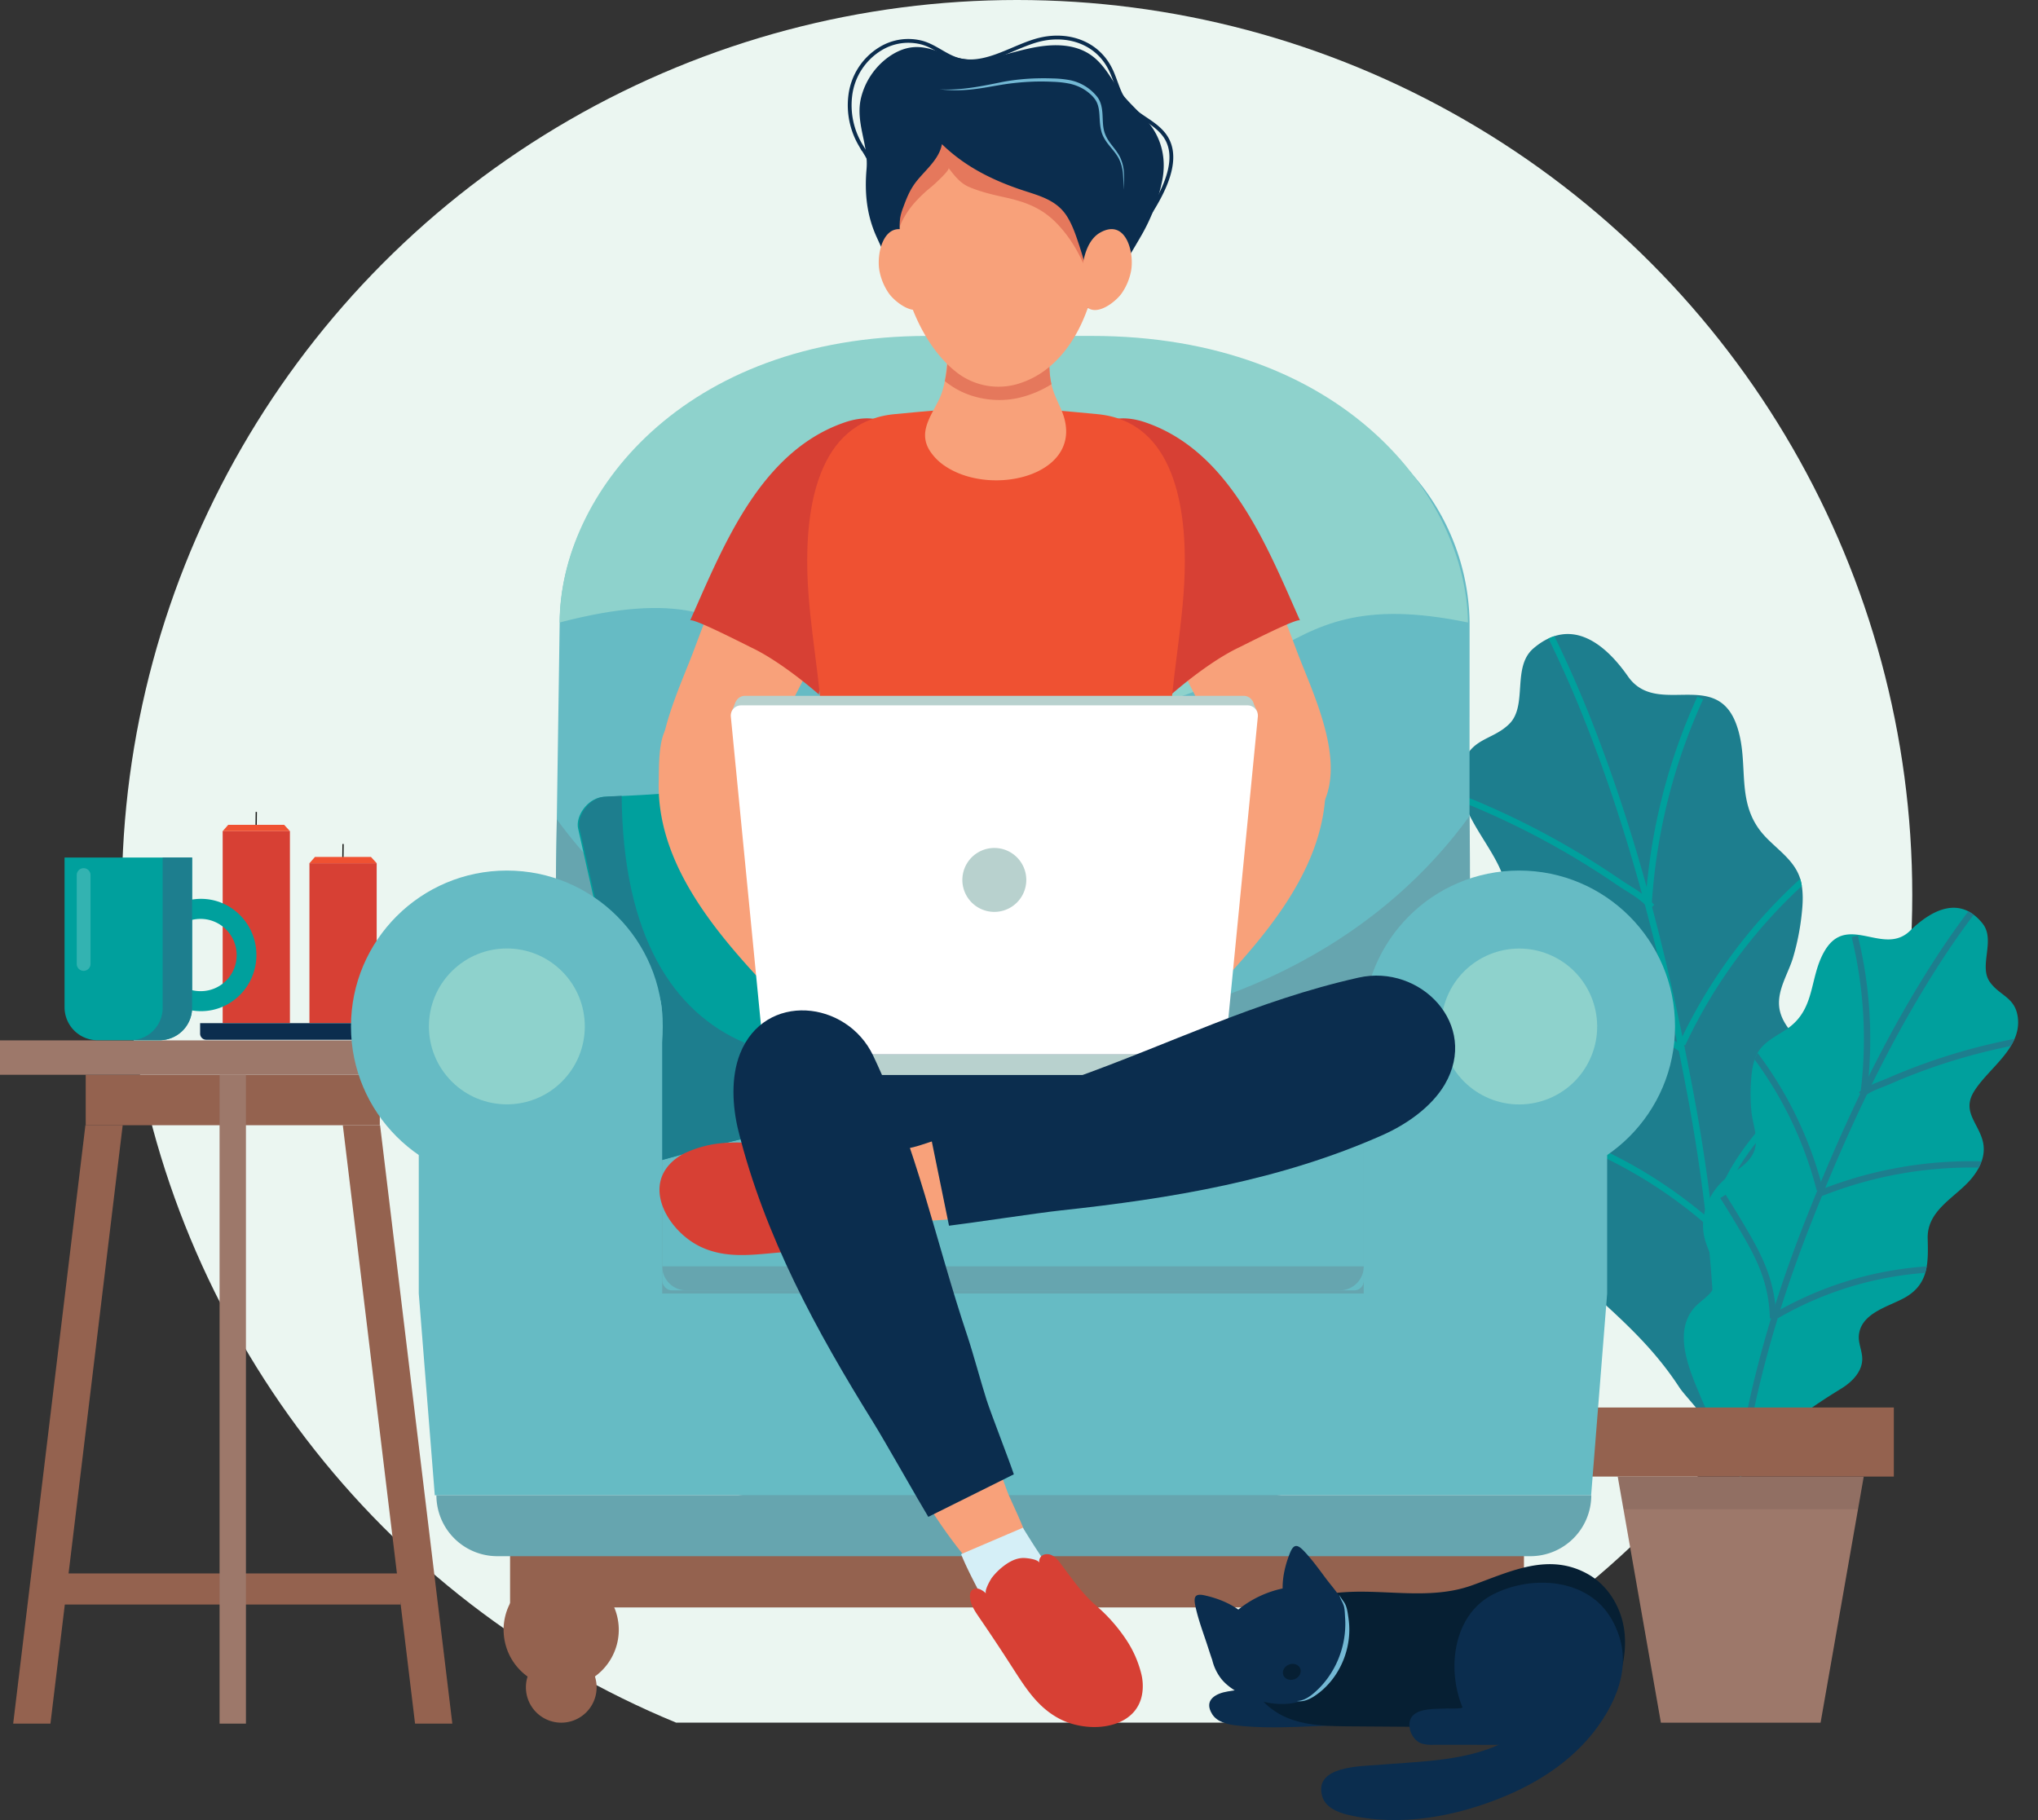 <svg xmlns="http://www.w3.org/2000/svg" xmlns:xlink="http://www.w3.org/1999/xlink" viewBox="0 0 1606.03 1434.55"><rect x="0" y="0" width="1606.03" height="1434.55" fill="#333333" stroke="none"/><defs><style>.cls-1,.cls-13,.cls-28,.cls-7,.cls-9{fill:none;}.cls-2{fill:#1d7e8e;}.cls-3{fill:#00a09d;}.cls-4{clip-path:url(#clip-path);}.cls-5{fill:#ebf6f1;}.cls-6{clip-path:url(#clip-path-2);}.cls-7{stroke:#00a09d;}.cls-13,.cls-28,.cls-7,.cls-9{stroke-miterlimit:10;}.cls-7,.cls-9{stroke-width:5px;}.cls-8{clip-path:url(#clip-path-3);}.cls-9{stroke:#1d7e8e;}.cls-10{fill:#9d786a;}.cls-11{fill:#94624f;}.cls-12{fill:#231f20;opacity:0.1;}.cls-13{stroke:#151614;}.cls-14{fill:#d74034;}.cls-15{fill:#ef5132;}.cls-16{fill:#0b2d4e;}.cls-17,.cls-26{fill:#fff;}.cls-17{opacity:0.2;}.cls-18{fill:#66bbc4;}.cls-19{fill:#66a5af;}.cls-20{fill:#8ed2cc;}.cls-21{fill:#061f33;}.cls-22{fill:#73b8d4;}.cls-23{fill:#f8a17a;}.cls-24{fill:#e5785c;}.cls-25{fill:#b8d1ce;}.cls-27{fill:#d5eff7;}.cls-28{stroke:#0b2d4e;stroke-width:3px;}</style><clipPath id="clip-path" transform="translate(-191.95 -22.01)"><rect class="cls-1" width="2005" height="1379.79"/></clipPath><clipPath id="clip-path-2" transform="translate(-191.95 -22.01)"><path class="cls-2" d="M1509.58,569.73c-13.07-.08-25.75-1.76-34.7-14.57-17.56-25.16-44.37-47.74-74.44-22.16-17.34,14.75-4.3,45.1-19.22,59.7-13.2,12.91-30,10.77-36.73,32.2-9.93,31.52,21.36,59.14,31.41,86.4,8.43,22.87-10.53,31.59-19.05,49.41-6.57,13.75-3.19,28.46,4,41.6,12.62,23.17,40.6,41.82,34.12,71.81-5.41,25-10.44,47.35,11.65,66.32,15.14,13,43.24,24.86,41.1,48.93-.76,8.52-6.66,15.78-8.27,24.18-2.56,13.29,6,26.23,16,35.35,22.75,20.76,42.73,40.33,59.77,66.45,7.28,11.15,36.43,36.35,24.78,51.61,21.18-27.73,43.56-54.63,62.8-83.78,15.83-24,39.68-59,23.44-88.58-5-9.18-14.44-16-17-26.19-4.64-18.35,13.39-35.37,20.09-51,10.52-24.51,2.8-53-15.74-71.38-8.77-8.7-18.29-18.28-19.57-30.57-1.41-13.42,7-25.93,10.82-38.31a191.39,191.39,0,0,0,7-35.4c.91-8.37,1.26-16.94-.71-25.12-3.75-15.57-17.77-24.23-28.14-35.28-24.71-26.29-11.72-57.22-22.52-87.78C1550.77,566.15,1529.72,569.84,1509.58,569.73Z"/></clipPath><clipPath id="clip-path-3" transform="translate(-191.95 -22.01)"><path class="cls-3" d="M1670,761.37c9.49,1.75,18.92,2.29,27.18-5.77,16.23-15.81,38.8-28.48,57.07-5.76,10.53,13.1-3.12,33.31,5.68,46,7.79,11.19,20.26,12,22.19,28.44,2.84,24.24-23.69,40-34.75,58.33-9.28,15.42,3.27,24.37,7,38.48,2.86,10.88-1.62,21.08-8.63,29.62-12.36,15.06-35.24,24.72-34.69,47.37.46,18.91,1,35.79-17.63,46.49-12.78,7.34-34.8,12-36.58,29.81-.63,6.28,2.64,12.37,2.65,18.68,0,10-8,18.19-16.54,23.42-19.37,11.91-36.57,23.34-52.55,39.93-6.82,7.08-31.46,21.33-25.12,34-11.52-23-24-45.65-34-69.46-8.16-19.58-20.61-48.32-4.74-67.49,4.93-6,12.69-9.63,16-16.65,5.91-12.67-4.81-27.5-7.52-39.76-4.24-19.23,5.31-38.82,21.3-49.6,7.57-5.1,15.8-10.72,18.43-19.46,2.88-9.54-1.49-19.78-2.55-29.29A141.24,141.24,0,0,1,1572,872c.5-6.2,1.43-12.46,4-18.12,4.87-10.78,16.24-15.11,25.3-21.69,21.56-15.66,16.42-39.89,28.48-60.56C1640.62,753.07,1655.38,758.67,1670,761.37Z"/></clipPath></defs><title>head</title><g id="Layer_2" data-name="Layer 2"><g id="Layer_2-2" data-name="Layer 2"><g id="Layer_3" data-name="Layer 3"><g class="cls-4"><g id="Layer_4" data-name="Layer 4"><circle class="cls-5" cx="801.49" cy="705.46" r="705.46"/></g></g></g><path class="cls-2" d="M1509.58,569.73c-13.07-.08-25.75-1.76-34.7-14.57-17.56-25.16-44.37-47.74-74.44-22.16-17.34,14.75-4.3,45.1-19.22,59.7-13.2,12.91-30,10.77-36.73,32.2-9.93,31.52,21.36,59.14,31.41,86.4,8.43,22.87-10.53,31.59-19.05,49.41-6.57,13.75-3.19,28.46,4,41.6,12.62,23.17,40.6,41.82,34.12,71.81-5.41,25-10.44,47.35,11.65,66.32,15.14,13,43.24,24.86,41.1,48.93-.76,8.52-6.66,15.78-8.27,24.18-2.56,13.29,6,26.23,16,35.35,22.75,20.76,42.73,40.33,59.77,66.45,7.28,11.15,36.43,36.35,24.78,51.61,21.18-27.73,43.56-54.63,62.8-83.78,15.83-24,39.68-59,23.44-88.58-5-9.18-14.44-16-17-26.19-4.64-18.35,13.39-35.37,20.09-51,10.52-24.51,2.8-53-15.74-71.38-8.77-8.7-18.29-18.28-19.57-30.57-1.41-13.42,7-25.93,10.82-38.31a191.39,191.39,0,0,0,7-35.4c.91-8.37,1.26-16.94-.71-25.12-3.75-15.57-17.77-24.23-28.14-35.28-24.71-26.29-11.72-57.22-22.52-87.78C1550.77,566.15,1529.72,569.84,1509.58,569.73Z" transform="translate(-191.95 -22.01)"/><g class="cls-6"><path class="cls-7" d="M1542.64,1198.22c9.17-105.15.75-211.13-18.68-314.68-18.53-98.78-42.85-197.91-79.72-291.55a896.21,896.21,0,0,0-41.41-90.71" transform="translate(-191.95 -22.01)"/><path class="cls-7" d="M1319.83,642.28a634.88,634.88,0,0,1,146.44,74.24c11.49,7.86,17.9,10.26,27.48,20.36" transform="translate(-191.95 -22.01)"/><path class="cls-7" d="M1518.3,849.53a433.44,433.44,0,0,0-164.37-63.45" transform="translate(-191.95 -22.01)"/><path class="cls-7" d="M1537.94,985.16a370.58,370.58,0,0,0-162.32-81.47" transform="translate(-191.95 -22.01)"/><path class="cls-7" d="M1491.18,733.41a460.9,460.9,0,0,1,40.64-161.28" transform="translate(-191.95 -22.01)"/><path class="cls-7" d="M1517.66,844.94a406.91,406.91,0,0,1,99-132.3" transform="translate(-191.95 -22.01)"/><path class="cls-7" d="M1541,989a152.44,152.44,0,0,1,16.8-44.31c9.15-16,21.13-30.23,33.32-44.08q13.15-15,26.78-29.53" transform="translate(-191.95 -22.01)"/></g><path class="cls-3" d="M1670,761.37c9.49,1.75,18.92,2.29,27.18-5.77,16.23-15.81,38.8-28.48,57.07-5.76,10.53,13.1-3.12,33.31,5.68,46,7.79,11.19,20.26,12,22.19,28.44,2.84,24.24-23.69,40-34.75,58.33-9.28,15.42,3.27,24.37,7,38.48,2.86,10.88-1.62,21.08-8.63,29.62-12.36,15.06-35.24,24.72-34.69,47.37.46,18.91,1,35.79-17.63,46.49-12.78,7.34-34.8,12-36.58,29.81-.63,6.28,2.64,12.37,2.65,18.68,0,10-8,18.19-16.54,23.42-19.37,11.91-36.57,23.34-52.55,39.93-6.82,7.08-31.46,21.33-25.12,34-11.52-23-24-45.65-34-69.46-8.16-19.58-20.61-48.32-4.74-67.49,4.93-6,12.69-9.63,16-16.65,5.91-12.67-4.81-27.5-7.52-39.76-4.24-19.23,5.31-38.82,21.3-49.6,7.57-5.1,15.8-10.72,18.43-19.46,2.88-9.54-1.49-19.78-2.55-29.29A141.24,141.24,0,0,1,1572,872c.5-6.2,1.43-12.46,4-18.12,4.87-10.78,16.24-15.11,25.3-21.69,21.56-15.66,16.42-39.89,28.48-60.56C1640.62,753.07,1655.38,758.67,1670,761.37Z" transform="translate(-191.95 -22.01)"/><g class="cls-8"><path class="cls-9" d="M1559,1212.69c7.9-77.54,28.68-153.25,57.1-225.68,27.11-69.09,58.47-137.62,98.18-200.44a662.42,662.42,0,0,1,42.59-60.07" transform="translate(-191.95 -22.01)"/><path class="cls-9" d="M1797.61,840.26a468.6,468.6,0,0,0-116.5,33.59c-9.43,4.1-14.41,5-22.76,11" transform="translate(-191.95 -22.01)"/><path class="cls-9" d="M1625,963.12a320.2,320.2,0,0,1,128-23.27" transform="translate(-191.95 -22.01)"/><path class="cls-9" d="M1591.93,1058.79a273.61,273.61,0,0,1,129-36.63" transform="translate(-191.95 -22.01)"/><path class="cls-9" d="M1660.7,882.65A340.13,340.13,0,0,0,1653.54,760" transform="translate(-191.95 -22.01)"/><path class="cls-9" d="M1626.05,959.88a300.57,300.57,0,0,0-53.5-109.67" transform="translate(-191.95 -22.01)"/><path class="cls-9" d="M1589.17,1061.16a112.64,112.64,0,0,0-6.06-34.46c-4.42-12.89-11.14-24.86-18.06-36.59q-7.48-12.68-15.34-25.12" transform="translate(-191.95 -22.01)"/></g><polygon class="cls-10" points="1274.85 1163.83 1468.7 1163.83 1434.69 1357.82 1308.86 1357.82 1274.85 1163.83"/><rect class="cls-11" x="1443.07" y="1131.38" width="241.32" height="54.45" transform="translate(2935.5 2295.2) rotate(180)"/><polygon class="cls-12" points="1464.19 1189.55 1279.36 1189.55 1274.85 1163.83 1468.7 1163.83 1464.19 1189.55"/><rect class="cls-11" x="46.98" y="1240.17" width="268.77" height="24.51"/><rect class="cls-11" x="67.54" y="847.13" width="231.76" height="39.76"/><rect class="cls-10" y="820.02" width="366.83" height="27.11"/><polygon class="cls-11" points="356.45 1358.54 327.08 1358.54 270.16 886.88 299.52 886.88 356.45 1358.54"/><polygon class="cls-11" points="10.39 1358.54 39.75 1358.54 96.68 886.88 67.31 886.88 10.39 1358.54"/><rect class="cls-10" x="173.03" y="847.13" width="20.78" height="511.41"/><line class="cls-13" x1="201.8" y1="653.84" x2="201.97" y2="639.95"/><rect class="cls-14" x="175.48" y="655.08" width="52.99" height="151.34"/><polygon class="cls-15" points="228.47 655.09 175.48 655.09 179.84 650.12 223.94 650.12 228.47 655.09"/><line class="cls-13" x1="270.18" y1="679.14" x2="270.35" y2="665.25"/><rect class="cls-14" x="243.85" y="680.38" width="52.99" height="126.04"/><polygon class="cls-15" points="296.85 680.38 243.85 680.38 248.21 675.41 292.31 675.41 296.85 680.38"/><path class="cls-16" d="M157.7,806.43H313.56a0,0,0,0,1,0,0v8.27a4.83,4.83,0,0,1-4.83,4.83H162.53a4.83,4.83,0,0,1-4.83-4.83v-8.27A0,0,0,0,1,157.7,806.43Z"/><path class="cls-3" d="M50.87,675.9H151.38a0,0,0,0,1,0,0v118a26,26,0,0,1-26,26H76.87a26,26,0,0,1-26-26v-118A0,0,0,0,1,50.87,675.9Z"/><path class="cls-3" d="M350.35,730.47c-24.1,0-43.64,19.82-43.64,44.28S326.25,819,350.35,819,394,799.2,394,774.75,374.46,730.47,350.35,730.47Zm0,72.77a28.49,28.49,0,1,1,28.08-28.49A28.29,28.29,0,0,1,350.35,803.24Z" transform="translate(-191.95 -22.01)"/><path class="cls-17" d="M257.86,787.23h0a5.46,5.46,0,0,1-5.44-5.44V711.73a5.45,5.45,0,0,1,5.44-5.43h0a5.45,5.45,0,0,1,5.43,5.43v70.06A5.46,5.46,0,0,1,257.86,787.23Z" transform="translate(-191.95 -22.01)"/><path class="cls-2" d="M320.12,697.91V816.42a25.44,25.44,0,0,1-25.45,25.45h23.21a25.45,25.45,0,0,0,25.46-25.45V697.91Z" transform="translate(-191.95 -22.01)"/><path class="cls-18" d="M806.14,1200.61H1169.3c100.74,0,182-82.44,180.53-183.18l.22-504.78a180.56,180.56,0,0,0-180.54-177.92h-356A180.55,180.55,0,0,0,633,512.65l-7.36,504.78C624.14,1118.17,705.4,1200.61,806.14,1200.61Z" transform="translate(-191.95 -22.01)"/><path class="cls-19" d="M806.14,1203.13H1169.3c100.74,0,182-82.45,180.53-183.18,0,0,1.35-287.84.15-354.74-163.71,226.16-555,228.44-719.24,2.54-1.42,87.85-5.13,352.2-5.13,352.2C624.14,1120.68,705.4,1203.13,806.14,1203.13Z" transform="translate(-191.95 -22.01)"/><rect class="cls-18" x="713.82" y="898.94" width="552.85" height="140.11" rx="7.5" transform="translate(1788.54 1915.99) rotate(180)"/><path class="cls-20" d="M733.38,898.94h515a18.94,18.94,0,0,1,18.93,18.94H714.45A18.94,18.94,0,0,1,733.38,898.94Z" transform="translate(-191.95 -22.01)"/><path class="cls-19" d="M732.75,1039.05h515a18.94,18.94,0,0,0,18.93-18.93H713.82A18.94,18.94,0,0,0,732.75,1039.05Z" transform="translate(-191.95 -22.01)"/><rect class="cls-11" x="593.91" y="1218.29" width="798.98" height="70.68" transform="translate(1794.85 2485.25) rotate(180)"/><path class="cls-11" d="M1305,1305.34a45.38,45.38,0,1,0,45.38-45.39A45.38,45.38,0,0,0,1305,1305.34Z" transform="translate(-191.95 -22.01)"/><circle class="cls-11" cx="1350.41" cy="1350.72" r="27.85" transform="translate(-611.39 2046.82) rotate(-67.09)"/><circle class="cls-11" cx="634.24" cy="1306.56" r="45.38" transform="translate(-475.17 158.66) rotate(-13.28)"/><path class="cls-11" d="M606.39,1351.94a27.86,27.86,0,1,0,27.85-27.86A27.85,27.85,0,0,0,606.39,1351.94Z" transform="translate(-191.95 -22.01)"/><path class="cls-3" d="M647.5,675c2.08,9.45,42,185.64,43.91,199.49s-.64,57.5-.55,49.73-.61,16.46,14.62,14.06c7.61-1.19,65.57-19.9,124.42-29.18,59-9.31,118.92-9.2,124.71-10.24,11.57-2.08,15.68-8.39,19.58-26.31S952,782.17,947.93,758.72s-6.15-111.49-8.84-123c-3.58-15.23-18.24-20-30.79-18.31-7.17,1-80.91,16.45-138.48,24.26-56.8,7.7-97.45,7.74-103.4,8.54C654.44,651.83,645.42,665.53,647.5,675Z" transform="translate(-191.95 -22.01)"/><path class="cls-2" d="M648.53,674.85c2.08,9.45,42,185.64,43.91,199.49s-.63,57.5-.55,49.73-.61,16.46,14.63,14.06c7.6-1.19,65.56-19.9,124.42-29.18s118.92-9.2,124.71-10.24c11.57-2.08,15.68-8.39,19.57-26.31,1.77-8.14-2.64-27.53-8.37-48.47-123.74,63.19-283.28,48.11-285-174.62-7.63.34-12.61.51-14.41.75C655.47,651.69,646.45,665.4,648.53,674.85Z" transform="translate(-191.95 -22.01)"/><path class="cls-18" d="M576.87,767.67h82a54.91,54.91,0,0,1,54.91,54.91v219h552.85v-219a54.91,54.91,0,0,1,54.91-54.91h82a54.92,54.92,0,0,1,54.91,54.91v219l-12.62,159H534.58l-12.62-159v-219A54.91,54.91,0,0,1,576.87,767.67Z" transform="translate(-191.95 -22.01)"/><path class="cls-19" d="M583.81,1248.58h814.13a48,48,0,0,0,48-48H535.85A48,48,0,0,0,583.81,1248.58Z" transform="translate(-191.95 -22.01)"/><path class="cls-20" d="M1348.78,512.65c-1.44-98.68-98.14-225.88-296.65-225.88H923.31c-194,0-290.34,126.1-290.34,225.88,188.75-49.32,133,77.05,357.27,77.05S1180,477.78,1348.78,512.65Z" transform="translate(-191.95 -22.01)"/><circle class="cls-18" cx="1197.15" cy="809.01" r="122.85"/><circle class="cls-20" cx="1389.11" cy="831.01" r="61.43" transform="translate(-145.54 1713.09) rotate(-64.84)"/><circle class="cls-18" cx="399.43" cy="809.01" r="122.85"/><circle class="cls-20" cx="591.38" cy="831.01" r="61.43" transform="translate(-606.35 639.56) rotate(-45)"/><path class="cls-19" d="M969.4,438.23a21.48,21.48,0,1,0,21.48-21.47A21.48,21.48,0,0,0,969.4,438.23Z" transform="translate(-191.95 -22.01)"/><path class="cls-16" d="M1249.63,1346.91c-30.18-1.43-60.26,3.42-90.09,8.26-9.42,1.52-19.39,6.75-12.29,18,3.89,6.18,12,8,19.22,8.82,31.16,3.57,63.17-.38,94.49-.33" transform="translate(-191.95 -22.01)"/><path class="cls-21" d="M1471.64,1305.07c4.58,28-8.55,68.43-39.1,76.6-12.32,3.3-27.15,2.13-39.87,2q-23.22-.13-46.43-.33l-91.21-.65c-20-.15-41.35-.66-58.07-11.7-19.88-13.12-29.78-37.38-16.56-58.26,11.35-17.94,32.58-28.93,52.83-33.29,33.93-7.31,69.17,2.38,102.89-3.7a99,99,0,0,0,16.22-4.32c30.45-11,60.7-26.25,91.78-8.23C1459,1271.89,1468.85,1288.05,1471.64,1305.07Z" transform="translate(-191.95 -22.01)"/><path class="cls-16" d="M1219.8,1244.81c-5.08-5.37-8.2-6.42-11.27,1.21-3.54,8.81-5.93,18.41-5.82,28a83.41,83.41,0,0,0-34.91,16.63c-7.82-5.56-17.11-9.07-26.42-11.16-8-1.81-8.93,1.35-7.39,8.58,1.9,8.92,4.94,17.53,7.88,26.15,1.84,5.4,3.51,10.85,5.39,16.22a38.72,38.72,0,0,0,7.17,14.9c8.88,11,26.55,17.45,40.24,19.26,15.5,2,30.18-1.91,40.62-13.69,9.37-10.57,15.76-25,18.19-38.83a46.88,46.88,0,0,0-2-23.92c-3.11-8.55-9.25-14.77-14.6-21.92C1231.39,1258.9,1226.07,1251.45,1219.8,1244.81Z" transform="translate(-191.95 -22.01)"/><path class="cls-16" d="M1448.78,1282.83c29.18,27.78,26.12,59.8,10,88.12-17.88,31.41-47.32,52.68-80.16,66.52-38.78,16.34-83.16,24.7-124.7,14.9-8.34-2-17.47-6.07-19.93-14.29-7.28-24.31,30.65-23.88,44.17-25,27.8-2.37,57.25-2.66,84.29-11.7,29.66-9.92,50.79-31.08,65.63-58.16" transform="translate(-191.95 -22.01)"/><path class="cls-16" d="M1469.93,1327.6a59.61,59.61,0,0,0-12.68-36.3c-20.65-26-60.84-26.77-88.51-12.7-31.74,16.15-36.77,58.9-24.34,89,.57,1.38-11.12,1-12.1,1-8.39.6-25.76-1-29.11,9.28-2.24,6.89,2.36,16.2,9.28,18.44a29.35,29.35,0,0,0,9,.93c21.75,0,43.48,0,65.23.08,17,0,29.87-3.12,40.07-17.64,5.31-7.56,9.33-16,15-23.3" transform="translate(-191.95 -22.01)"/><path class="cls-21" d="M1216.63,1337.18c1.23,3.17-.77,6.91-4.46,8.33s-7.68,0-8.91-3.16.77-6.91,4.46-8.34S1215.4,1334,1216.63,1337.18Z" transform="translate(-191.95 -22.01)"/><path class="cls-22" d="M1247.25,1279a58.17,58.17,0,0,0,3.56,5.38,17.46,17.46,0,0,1,1.63,2.91,20.91,20.91,0,0,1,1,3.21c.51,2.15.81,4.32,1.11,6.45s.54,4.34.65,6.53a61.93,61.93,0,0,1-.76,13.18,65,65,0,0,1-9.42,24.59,59.89,59.89,0,0,1-8.27,10.29,55,55,0,0,1-10.32,8.17,25.67,25.67,0,0,1-6.07,2.66,14.28,14.28,0,0,1-6.52.35c4.37-.05,8.2-2.11,11.5-4.64a53.14,53.14,0,0,0,4.77-4.12c.75-.74,1.52-1.45,2.24-2.23s1.43-1.52,2.12-2.32a68.24,68.24,0,0,0,7.33-10.16,69.93,69.93,0,0,0,5.46-11.25,72.48,72.48,0,0,0,4.83-24.48c.06-2.11,0-4.16-.14-6.33s-.18-4.26-.43-6.34a18.25,18.25,0,0,0-.55-3,20,20,0,0,0-1.14-2.9A39.63,39.63,0,0,1,1247.25,1279Z" transform="translate(-191.95 -22.01)"/><path class="cls-16" d="M1118.19,921.63A232.45,232.45,0,0,1,1092.65,932a537.24,537.24,0,0,1-119.2,27.08c-42.41,4.66-87.38,3.75-124.93-16.49-62.31-33.59-54.64-92.73-54.64-153a16.86,16.86,0,0,1,16.86-16.86H1090c15,0,31.7-2.09,46.58,0,8.41,1.18,15.52,1.82,19.29,11.36,2.65,6.68,1,21.54,2.2,29.16,4.43,28.37,10.8,64.41-10.43,87.32C1139.37,909.56,1129.17,916.23,1118.19,921.63Z" transform="translate(-191.95 -22.01)"/><path class="cls-23" d="M836.05,729.48c-1.23-2.77-2.46-5.6-3.77-8.52a420.55,420.55,0,0,1-29.6-95.21c-2.18-11.81-4.39-24.73-13.41-32.66-12.49-11-36.82-9.55-52.29-7.48-7.22,1-14.78,3.46-19.14,9.3-7.24,9.68-6.51,31.53-6.8,43.19C709.31,709,765.36,767.6,811,815.44c8.79,9.21,18.33,18.52,30.5,22.25s27.63-.15,33-11.71c3.91-8.49,1.51-18.45-1.58-27.27-5.32-15.16-13.33-29.05-22.44-42.23C844.26,747.58,840.21,738.88,836.05,729.48Z" transform="translate(-191.95 -22.01)"/><path class="cls-23" d="M1111.55,729.48c1.23-2.77,2.46-5.6,3.77-8.52a420,420,0,0,0,29.6-95.21c2.18-11.81,4.39-24.73,13.42-32.66,12.48-11,36.81-9.55,52.28-7.48,7.23,1,14.78,3.46,19.14,9.3,7.24,9.68,6.52,31.53,6.8,43.19,1.73,70.89-54.31,129.5-100,177.34-8.79,9.21-18.32,18.52-30.5,22.25s-27.63-.15-32.95-11.71c-3.91-8.49-1.51-18.45,1.58-27.27,5.32-15.16,13.33-29.05,22.44-42.23C1103.34,747.58,1107.39,738.88,1111.55,729.48Z" transform="translate(-191.95 -22.01)"/><path class="cls-23" d="M751.58,501c-4.35,10.95-8.53,22-12.64,33-14.06,37.79-47.51,101.89-9.79,136.72,4.28,4,14.56,3.73,19.86,2.68,15.18-3,22.82-17.14,30.25-29.17,22.31-36.11,38.49-75.67,60-112.28,15.52-26.42,23.38-57.93,30.83-87.37,4.93-19.48,11.27-47.37-5.16-63.51a32,32,0,0,0-25.71-8.81c-5.61.65-10.93,2.79-16,5.28a58.41,58.41,0,0,0-12.24,7.7c-9.12,7.78-13.53,19-19,29.39-6.39,12.19-12.93,24.26-18.9,36.66C765.29,467.6,758.23,484.22,751.58,501Z" transform="translate(-191.95 -22.01)"/><path class="cls-14" d="M768.55,441.37c20.84-38.24,48-72.63,89.75-86.66,12-4,26.76-5,35.73,3.88,5.63,5.57,7.66,14,7.19,21.87-.69,11.46-5.87,22.32-8.52,33.41a368.71,368.71,0,0,1-31.81,85.26c-3,5.81-25.29,68.8-23.49,70.36-14.68-12.75-35.6-28.63-53.16-37-4.66-2.22-47.21-24.12-48.44-21.35C745.66,488.92,756,464.45,768.55,441.37Z" transform="translate(-191.95 -22.01)"/><path class="cls-23" d="M1200.85,501c4.34,10.95,8.52,22,12.63,33,14.06,37.79,47.51,101.89,9.79,136.72-4.28,4-14.56,3.73-19.86,2.68-15.18-3-22.82-17.14-30.25-29.17-22.31-36.11-38.49-75.67-60-112.28-15.53-26.42-23.38-57.93-30.83-87.37-4.94-19.48-11.28-47.37,5.15-63.51a32,32,0,0,1,25.72-8.81c5.6.65,10.92,2.79,16,5.28a58.34,58.34,0,0,1,12.23,7.7c9.12,7.78,13.53,19,19,29.39,6.39,12.19,12.93,24.26,18.9,36.66C1187.13,467.6,1194.19,484.22,1200.85,501Z" transform="translate(-191.95 -22.01)"/><path class="cls-14" d="M1183.69,441.37c-20.85-38.24-48-72.63-89.76-86.66-12-4-26.75-5-35.73,3.88-5.62,5.57-7.66,14-7.19,21.87.69,11.46,5.88,22.32,8.52,33.41a369.17,369.17,0,0,0,31.81,85.26c3,5.81,25.29,68.8,23.5,70.36,14.67-12.75,35.59-28.63,53.15-37,4.66-2.22,47.21-24.12,48.44-21.35C1206.57,488.92,1196.27,464.45,1183.69,441.37Z" transform="translate(-191.95 -22.01)"/><path class="cls-15" d="M1124.38,735c-.27-1.14-.54-2.28-.8-3.42-9.86-42.68-11.31-86.73-10.07-130.35,1.21-42.77,10.73-84.85,12-127.65,1.42-49.35-7.17-119.45-68.93-125.16-25.54-2.35-51.23-5.11-76.95-5.41V343c-.92,0-1.83,0-2.75,0s-1.83,0-2.75,0V343c-25.72.3-51.41,3.06-77,5.41-61.76,5.71-70.35,75.81-68.93,125.16,1.24,42.8,10.76,84.88,12,127.65,1.24,43.62-.21,87.67-10.06,130.35l-.81,3.42c-1.94,8-5.07,16.15-3.6,24.27,3.17,17.55,45.42,26.06,59.66,29.84,26.55,7,54,10.18,81.31,12.2l7.36.53v.38l2.8-.19,2.81.19v-.38l7.35-.53c27.34-2,54.76-5.16,81.31-12.2,14.25-3.78,56.5-12.29,59.66-29.84C1129.45,751.15,1126.32,743,1124.38,735Z" transform="translate(-191.95 -22.01)"/><path class="cls-23" d="M937.11,389.63c38.14,25.17,112.37,5.65,91.33-44.28-2.55-6.06-5.65-11.92-7.35-18.24-2.83-10.49-2.55-21.29-2.26-32,.34-12.46.44-24.94,1.13-37.38-14-2.61-25.25-3.91-40.06-3.37-12.25.45-24.49-.69-36.73-.05a4.73,4.73,0,0,0-2.76.72,3.24,3.24,0,0,0-.91,2.34c-1.64,16.81,0,33.84-1.31,50.69-.72,9.43-2,20.21-6.32,29-6.62,13.45-16.47,25.94-7,40.54A42.09,42.09,0,0,0,937.11,389.63Z" transform="translate(-191.95 -22.01)"/><path class="cls-24" d="M1020.53,324.85c-2.2-9.75-1.63-20-1.36-29.84.34-12.46.44-24.94,1.12-37.38-13.94-2.61-25.25-3.91-40-3.37-12.25.45-24.49-.69-36.74,0a4.72,4.72,0,0,0-2.75.72,3.24,3.24,0,0,0-.91,2.34c-1.64,16.81,0,33.84-1.31,50.69a109.89,109.89,0,0,1-2.06,14.41c1.92,1.49,3.88,2.92,5.89,4.23,15.12,9.89,35.51,13.18,53.6,8.64A83.62,83.62,0,0,0,1020.53,324.85Z" transform="translate(-191.95 -22.01)"/><polygon class="cls-25" points="579.75 553.29 576.27 561.53 991.01 561.53 986.85 552.27 579.75 553.29"/><path class="cls-25" d="M1154.35,845.62H796.69L771.07,579.35a8.07,8.07,0,0,1,7.95-8.91h393a8.07,8.07,0,0,1,8,8.91Z" transform="translate(-191.95 -22.01)"/><path class="cls-26" d="M1157.16,853.15H793.88l-26-266.27a8.11,8.11,0,0,1,8.08-8.91H1175.1a8.11,8.11,0,0,1,8.08,8.91Z" transform="translate(-191.95 -22.01)"/><rect class="cls-25" x="601.93" y="831.14" width="363.05" height="16.16"/><path class="cls-25" d="M1000.71,715.56a25.19,25.19,0,1,1-25.19-25.19A25.18,25.18,0,0,1,1000.71,715.56Z" transform="translate(-191.95 -22.01)"/><path class="cls-23" d="M955.73,911.47c-13.17,4.73-26.39,9.3-39.62,13.52-13.54,4.31-91.16,16.79-75.76,46.7,3,5.87,10.35,7.79,16.84,9,37.35,6.9,75.37,3.79,113.09-.74" transform="translate(-191.95 -22.01)"/><path class="cls-27" d="M899.52,985.79c-16,4.62-33.28,6.93-48.33,10.38-6.78,1.55-13.57,3.11-20.44,4.21-10.92,1.74-22,2.33-33,2.91l-24.06,1.28c-4.36.23-8.93.42-12.91-1.4-4.75-2.18-7.8-6.82-10.6-11.24-5.55-8.76-12.13-17-16.77-26.32-3-6.1-6.19-12.06-2.86-18.76a31.61,31.61,0,0,1,6.87-8.51,58.6,58.6,0,0,1,11.1-8.64c13.42-7.65,27.67-4.29,41.91-1.39,15.07,3.06,30.14,6.56,45.54,7.47,16.58,1,33.11-1.08,49.57-2.79" transform="translate(-191.95 -22.01)"/><path class="cls-14" d="M843.27,1006.32l7.62-.5c6-.37,13.45-1.06,18.08-5.32a6.63,6.63,0,0,0,1.75-2.33c.9-2.25-.34-4.91-2.28-6.36a14.84,14.84,0,0,0-6.81-2.32c2.78.42,7-9.93,7.47-11.84A52.32,52.32,0,0,0,870.52,961c-.48-5.07-1.78-9.93-5.12-13.83-1.71-2-7.67-8.09-10.77-7.19,2.69-.78,4-4.14,3.24-6.83s-3.28-4.6-5.94-5.48a25.28,25.28,0,0,0-8.33-.83c-14.71.21-29.65,1.23-44.2-1.63A135.49,135.49,0,0,0,761.24,923a88.15,88.15,0,0,0-28.51,7.39,40.08,40.08,0,0,0-7,4c-29.5,21.1-7.38,58.19,18.41,70.36,19.08,9,38.63,6.56,58.85,4.73C816.44,1008.28,829.79,1007.22,843.27,1006.32Z" transform="translate(-191.95 -22.01)"/><path class="cls-16" d="M1044.47,270.63c-11.56,13.95-27.76,23.14-43.8,31.57-3.94,2.07-7.94,4.13-12.27,5.14-13.28,3.1-26.69-4.1-37.77-12a218.87,218.87,0,0,1-41.15-38.53c-12.05-14.64-18.79-30.63-26.65-47.85s-9.65-34.77-8-53.72c1.71-19.46-9.17-36.85-4.25-56.53a56.23,56.23,0,0,1,21.12-31.43c5.7-4.17,12.31-7.28,19.32-8,15.68-1.7,29,9,44.52,9.69s30.69-5,45.71-8.38c13.13-3,27.51-4.63,40.54-.17,14.5,5,21.48,16,29.5,28.89,6.85,11,17.17,19.21,25.41,29,11,13.06,14.54,29.67,11,46.67a144.56,144.56,0,0,1-15.87,41.87c-6.37,11.09-13.3,22.78-20.79,33.29-5.71,8-12,13.91-18.64,20.89C1049.56,263.92,1047.16,267.37,1044.47,270.63Z" transform="translate(-191.95 -22.01)"/><path class="cls-23" d="M1058.67,203.87c-.25-16-2.61-31.09-6.84-43.63-18.27-54.1-86.1-66.83-126.49-27.47-45,43.9-26.59,147.6,21.66,183.61a53.7,53.7,0,0,0,45.84,8.56C1039.76,311.85,1059.46,253.75,1058.67,203.87Z" transform="translate(-191.95 -22.01)"/><path class="cls-24" d="M1069.75,160.06C1049.2,106,972.65,93.34,927,132.76c-10.67,9.21-22,23.72-27,37-5.3,14.22-3.91,29.94-2.45,45,1.14-12.47,7-23.68,15.17-33a110,110,0,0,1,13.31-12.58c1.72-1.39,14.66-13.15,13.42-14.76,4.6,6,9.17,12,16.26,15,8.87,3.76,18.09,5.94,27.46,8,16.57,3.6,29.55,8.26,41.57,20.66,11.11,11.46,19.16,25.71,24.5,40.69,1.69,4.73,4.57,12,10.76,9.89,1.47-.5,14.21-10,14.34-10.66a165.22,165.22,0,0,0,3.05-34.31C1077.15,187.72,1074.52,172.59,1069.75,160.06Z" transform="translate(-191.95 -22.01)"/><path class="cls-16" d="M1033.12,193.07c4.12,6.74,6.65,14.33,9.14,21.83,3.94,11.87,7,24.63,12.11,36,17.21-10.4,28.56-34.9,36.4-52.62,7-15.72,8.91-28.22,3-44.71-3.81-10.66-11.11-20.13-19.78-28.25-25-23.45-62.54-35.39-98.73-33-12.72.83-23.08,5.31-35,8.77-11,3.18-19.35,5.26-27.4,14.28-7.16,8-11.76,18-15.36,28.15-5.88,16.53-9.2,33.57-7.91,51.13.83,11.22.9,22.34,12,28.45q-.29-10-.58-20.05a47.88,47.88,0,0,1,.36-9.58,47.06,47.06,0,0,1,2.43-8.2c3-8.19,5.69-14.76,11.31-21.51,7.35-8.82,17.06-16.81,19.12-28.12,17.41,16.92,38,27.52,60.83,35.4,14.51,5,29.26,7.87,37.87,21.73Z" transform="translate(-191.95 -22.01)"/><path class="cls-23" d="M1059,205.3c20.72-11.6,27.42,17.18,24,31.57a45.85,45.85,0,0,1-7.34,16.66c-4.89,6.61-19,17.65-27.19,10.55-3.74-3.23-4.17-8.76-4.34-13.7C1043.67,237.16,1045,213.16,1059,205.3Z" transform="translate(-191.95 -22.01)"/><path class="cls-23" d="M909.28,205.3c-20.72-11.6-27.42,17.18-24,31.57a45.83,45.83,0,0,0,7.33,16.66c4.89,6.61,19,17.65,27.19,10.55,3.74-3.23,4.17-8.76,4.34-13.7C924.61,237.16,923.32,213.16,909.28,205.3Z" transform="translate(-191.95 -22.01)"/><path class="cls-28" d="M879.75,158.43c-.18-8.45-5.79-15.63-10.07-22.91a61.59,61.59,0,0,1-7.69-38,50.29,50.29,0,0,1,24.15-37.3,42.06,42.06,0,0,1,32.65-4.51c10.21,2.91,18.5,10.72,28.41,13.44,22.21,6.07,45-12,66.08-16.34,20.91-4.33,43.27,2.71,53.73,23.74,4.13,8.29,5.94,17.9,11.34,25.34,9,12.42,26.32,16.53,33.48,30.22,11.7,22.37-11.55,55.06-23.38,72.44" transform="translate(-191.95 -22.01)"/><path class="cls-22" d="M932.23,92.39c17.23,1.11,34-2.61,50.85-6a172.34,172.34,0,0,1,25.75-2.62c4.31-.12,8.64-.1,12.95.07a81.57,81.57,0,0,1,13,1.29A36.49,36.49,0,0,1,1057,98.87c2.69,3.82,3.45,8.53,3.74,12.83s.18,8.6,1.07,12.63,2.89,7.64,5.45,11,5.42,6.71,7.39,10.67a33,33,0,0,1,3,12.67,90.68,90.68,0,0,1-.47,12.88,111.78,111.78,0,0,0-.29-12.82,31.71,31.71,0,0,0-3.45-12.08c-2-3.69-4.87-6.84-7.57-10.22s-5.23-7.24-6.17-11.65c-1.1-4.34-1.08-8.75-1.39-12.94s-1.08-8.29-3.43-11.54a23.44,23.44,0,0,0-4.14-4.46,34.87,34.87,0,0,0-5-3.65,36.78,36.78,0,0,0-11.54-4.35,78.38,78.38,0,0,0-12.55-1.36q-6.37-.31-12.77-.2a204.8,204.8,0,0,0-25.45,2.18c-8.4,1.33-16.89,3.09-25.45,4A113.79,113.79,0,0,1,932.23,92.39Z" transform="translate(-191.95 -22.01)"/><path class="cls-16" d="M939.81,988.1c17.61-2.12,70.37-10.15,87.74-12,87.2-9.4,173.48-23.66,254.26-59.59,18.62-8.32,38.27-22,48.72-39.8,27.4-46.91-19.11-95.1-67.91-84.16-81.5,18.28-148.18,52.22-226.91,80.14-13.14,4.66-36.77,14.64-50.09,19.57-11.44,4.23-49.81,15.69-61.33,19.82" transform="translate(-191.95 -22.01)"/><path class="cls-23" d="M972.54,1159.63c4.26,12.89,8.66,25.72,13.35,38.35,4.79,12.92,41.63,79.7,9.58,85.8-6.3,1.2-12.14-3.26-16.94-7.5-27.59-24.41-47.93-55.32-67-86.86" transform="translate(-191.95 -22.01)"/><path class="cls-27" d="M949.33,1247c6.07,15,14.59,29.57,20.95,43.13,2.87,6.11,5.73,12.23,9,18.14,5.19,9.38,11.35,18.18,17.5,27l13.4,19.14c2.43,3.48,5,7.09,8.78,9,4.51,2.33,9.88,1.89,14.92,1.38,10-1,20.25-.89,30.14-2.92,6.47-1.32,12.92-2.47,16-9a30.66,30.66,0,0,0,2.39-10.34,56.58,56.58,0,0,0,0-13.64c-2.17-14.84-13.25-23.71-24-32.86-11.34-9.69-23-19.11-32.92-30.33-10.66-12.09-19-26-27.48-39.55" transform="translate(-191.95 -22.01)"/><path class="cls-14" d="M967.26,1302.24l-4.18-6.12c-3.29-4.8-7.22-10.91-6.73-17a6.31,6.31,0,0,1,.73-2.73c1.18-2,3.95-2.67,6.22-2.06a14.51,14.51,0,0,1,5.84,3.82c-2-1.86,3.42-11.27,4.59-12.78a50.64,50.64,0,0,1,11.9-11c4.16-2.66,8.65-4.58,13.63-4.35,2.55.11,10.76,1,11.93,3.93-1-2.52.74-5.57,3.27-6.55a8.69,8.69,0,0,1,7.74,1.26,24.66,24.66,0,0,1,5.62,5.86c8.63,11.38,16.78,23.4,27.65,32.81a131.32,131.32,0,0,1,24.49,27.84,85.58,85.58,0,0,1,11.39,26.2,39.55,39.55,0,0,1,1.12,7.79c1.5,35.15-40.06,40.41-64.77,28-18.27-9.21-28.09-25.6-38.78-42.14C981.79,1323.91,974.63,1313.08,967.26,1302.24Z" transform="translate(-191.95 -22.01)"/><path class="cls-16" d="M923.49,1217.58c-8.9-14.72-34.29-59.83-43.24-74.23-44.92-72.24-85.58-146.7-106.39-229.89-4.76-19.2-6.09-42.37,1.3-61,19.48-49,84.1-42.22,104.89,1.61,34.73,73.2,48.64,144.43,74.35,221.27,4.29,12.82,10.78,36.85,15,50,3.61,11.27,17.78,47.44,21.5,58.71" transform="translate(-191.95 -22.01)"/></g></g></svg>
